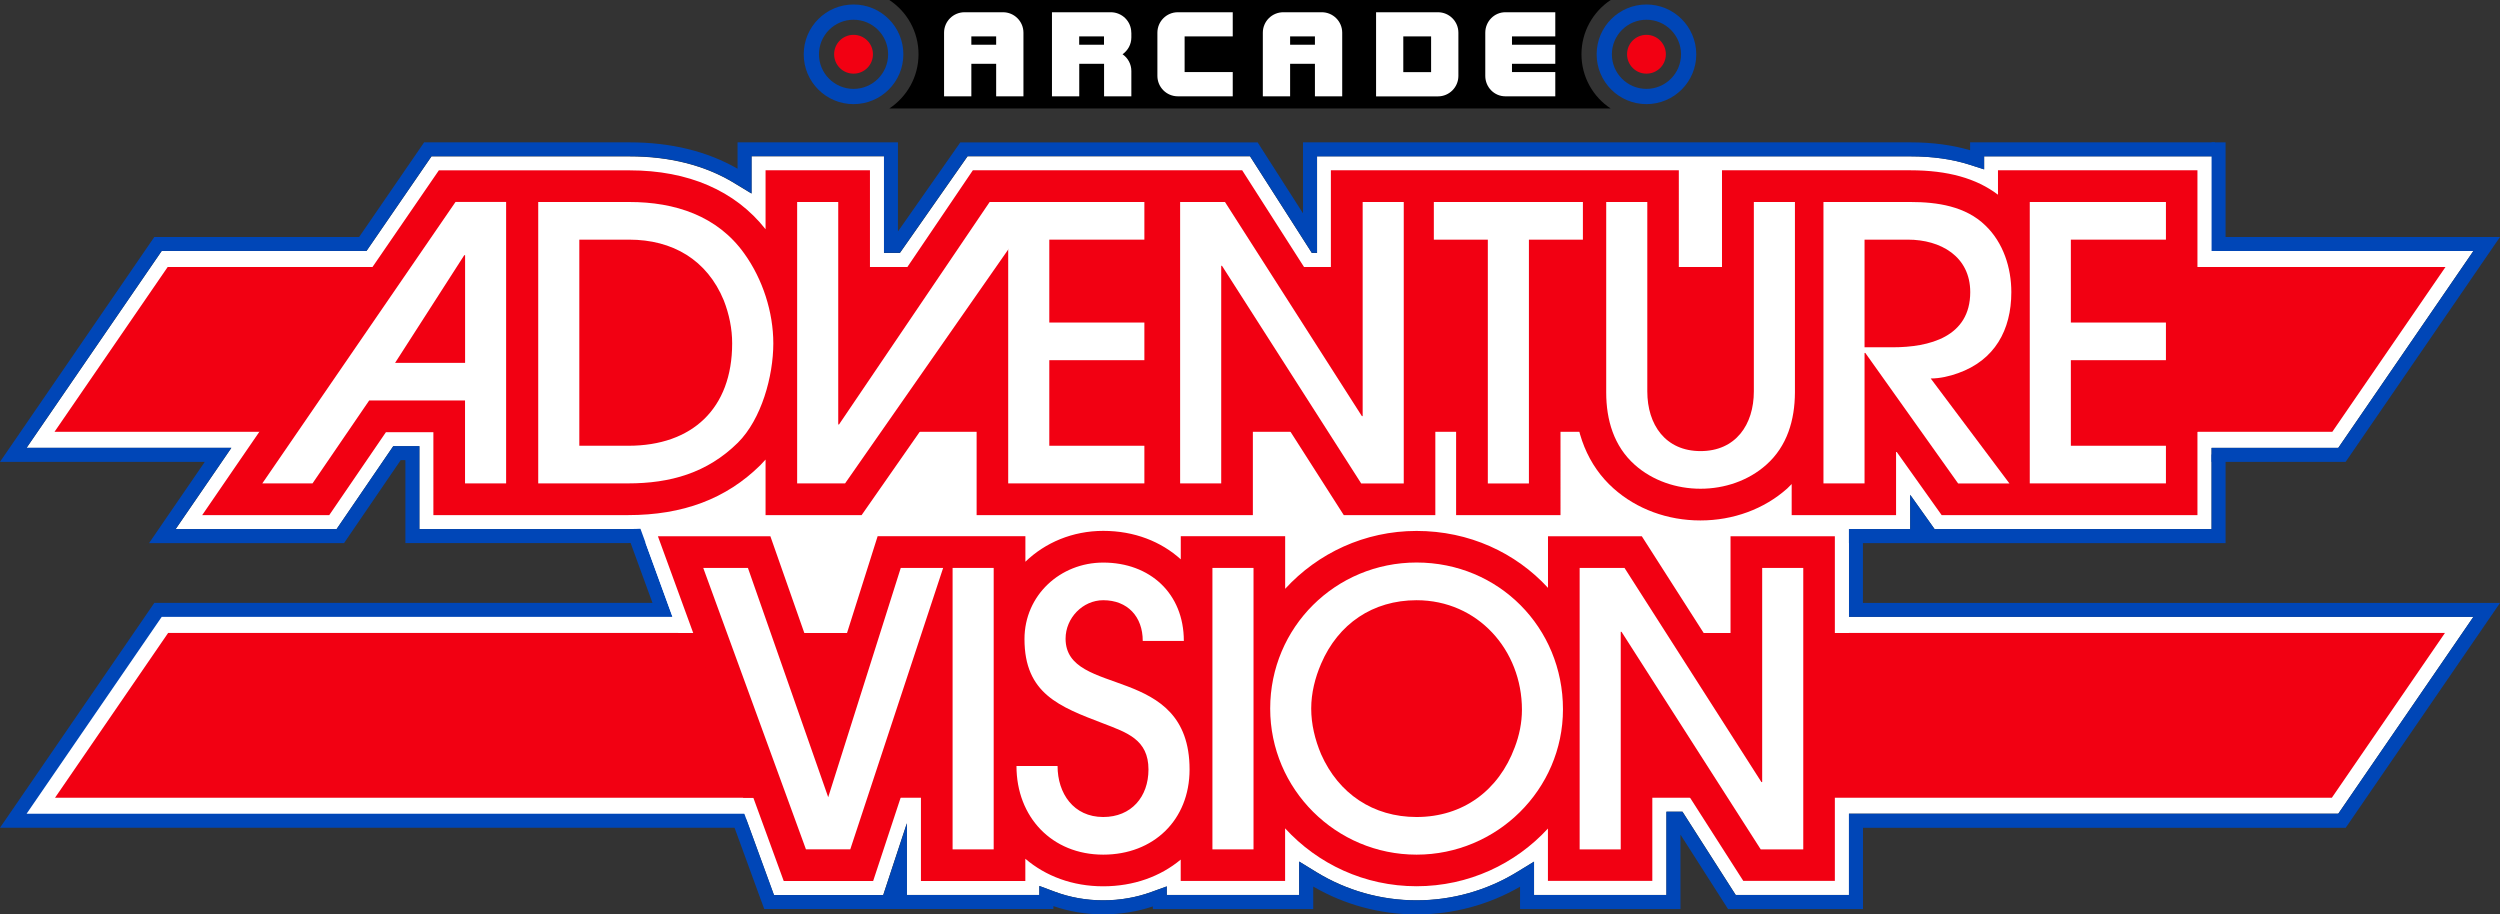 <?xml version="1.0" encoding="utf-8"?>
<!-- Generator: Adobe Illustrator 26.0.1, SVG Export Plug-In . SVG Version: 6.00 Build 0)  -->
<svg version="1.1" id="Layer_1" xmlns="http://www.w3.org/2000/svg" xmlns:xlink="http://www.w3.org/1999/xlink" x="0px" y="0px"
	 viewBox="0 0 3839 1404" style="enable-background:new 0 0 3839 1404;" xml:space="preserve">
<rect x="0" y="0" width="3839" height="1404" fill="#333333" stroke="none"/>
<style type="text/css">
	.st0{fill:#FA3101;}
	.st1{fill:#A41A10;}
	.st2{fill:#FFFFFF;}
	.st3{fill:#0046B7;}
	.st4{fill:#F20012;}
	.st5{display:none;}
	.st6{display:inline;fill:#FFFFFF;}
</style>
<g>
	<g>
		<g>
			<path d="M2428.5,83.3c0-34.8,17.9-65.5,44.9-83.3h-81.3h-945.2h-81.3c27.1,17.8,44.9,48.5,44.9,83.3s-17.9,65.5-44.9,83.3h81.3
				h945.2h81.3C2446.4,148.9,2428.5,118.2,2428.5,83.3z"/>
			<path class="st4" d="M2528.3,53.5c-16.5,0-29.8,13.3-29.8,29.8c0,16.5,13.3,29.8,29.8,29.8c16.5,0,29.8-13.3,29.8-29.8
				C2558.1,66.9,2544.7,53.5,2528.3,53.5z"/>
			<path class="st3" d="M2528.3,6.9c-42.2,0-76.5,34.2-76.5,76.5c0,42.2,34.2,76.5,76.5,76.5c42.2,0,76.5-34.2,76.5-76.5
				C2604.7,41.1,2570.5,6.9,2528.3,6.9z M2528.3,136.5c-29.3,0-53.1-23.8-53.1-53.1c0-29.3,23.8-53.1,53.1-53.1
				c29.3,0,53.1,23.8,53.1,53.1C2581.4,112.7,2557.6,136.5,2528.3,136.5z"/>
			<path class="st4" d="M1310.7,53.5c-16.5,0-29.8,13.3-29.8,29.8s13.3,29.8,29.8,29.8c16.5,0,29.8-13.3,29.8-29.8
				S1327.2,53.5,1310.7,53.5z"/>
			<path class="st3" d="M1310.7,6.9c-42.2,0-76.5,34.2-76.5,76.5s34.2,76.5,76.5,76.5s76.5-34.2,76.5-76.5S1353,6.9,1310.7,6.9z
				 M1310.7,136.5c-29.3,0-53.1-23.8-53.1-53.1s23.8-53.1,53.1-53.1s53.1,23.8,53.1,53.1S1340.1,136.5,1310.7,136.5z"/>
		</g>
		<path class="st2" d="M1449.7,50.2v97.7h41.9V98h38.1v49.9h41.9V50.2c0-17.4-14.1-31.4-31.4-31.4h-59
			C1463.8,18.8,1449.7,32.8,1449.7,50.2z M1529.7,68.7h-38.1V55.9h38.1V68.7z"/>
		<path class="st2" d="M1939.2,50.2v97.7h41.9V98h38.1v49.9h41.9V50.2c0-17.4-14.1-31.4-31.4-31.4h-59
			C1953.3,18.8,1939.2,32.8,1939.2,50.2z M2019.2,68.7h-38.1V55.9h38.1V68.7z"/>
		<path class="st2" d="M2113.1,18.8v129.2h95c17.4,0,31.4-14.1,31.4-31.4V50.2c0-17.4-14.1-31.4-31.4-31.4H2113.1z M2197.6,110.8
			h-42.7V55.9h42.7V110.8z"/>
		<path class="st2" d="M1737.2,50.2c0-8.7-3.5-16.5-9.2-22.2c-2.8-2.8-6.2-5.1-10-6.7c-3.8-1.6-7.9-2.5-12.2-2.5l0,0h-10.4h-80v25.6
			v11.6v12.8V98v49.9h41.9V98h38.1v49.9h41.9v-38.8c0-10.7-5.3-20.1-13.5-25.8c8.1-5.7,13.5-15.1,13.5-25.8v-1.6l0,0V50.2z
			 M1695.3,68.7h-38.1V55.9h38.1V68.7z"/>
		<path class="st2" d="M2388.3,55.9V18.8h-76.7c-17,0-30.8,14.1-30.8,31.4l0,66.3c0,17.4,13.8,31.4,30.8,31.4l76.7,0v-37.2h-66.5V98
			h66.5V68.7h-66.5V55.9H2388.3z"/>
		<path class="st2" d="M1893,55.9V18.8h-84.3c-17.4,0-31.4,14.1-31.4,31.4v66.3c0,17.4,14.1,31.4,31.4,31.4h84.3v-37.2h-73.9V55.9
			H1893z"/>
	</g>
	<g>
		<path class="st2" d="M2839.2,947.3V802H2636v148.4h-8l-24-37.6L2533,802h-177.4v49.8l-26.4-15.9c-45.8-27.5-99-42.1-154-42.1
			c-54.4,0-107.6,15-153.8,43.3l-26.5,16.2V802h-203.3v14.1l-23.6-9c-23.2-8.8-48.1-13.3-74-13.3c-25.9,0-50.9,4.8-74.2,14.2
			l-23.9,9.6V802h-264.1l-47,148.4h-34.7l-52-148.4l-228.7-1.2c-1,17.9,172.4,475.9,172.4,475.9l4.1-18.7l42.5,116.4h167.8l2.4-7.3
			l33.9-102.9v110.1H1596v-13.9l23.5,8.8c23.5,8.8,48.6,13.3,74.6,13.3c25.9,0,50.8-4.3,74.2-12.9l23.4-8.5v13.2H1995V1323
			l26.5,16.2c46.3,28.3,99.4,43.3,153.8,43.3c54.4,0,107.6-14.9,153.9-43.2l26.5-16.2v51.2h203.3v-127.9h24.6l81.8,127.9h173.9
			v-124.8h751.4l207.5-302.3H2839.2z"/>
		<path class="st3" d="M2860.7,925.8V780.5h-246.3v109l-63.3-99l-6.3-9.9h-210.7v33.3c-47.7-27.2-102.4-41.5-158.8-41.5
			c-55.9,0-110.7,14.8-158.8,42.8v-34.6h-246.3v4.5c-24-8.4-49.6-12.7-76.1-12.7c-26.6,0-52.3,4.6-76.6,13.6v-5.4h-301.4l-4.8,15
			l-42.2,133.4h-3.7l-46.9-134l-5-14.4H993c-0.2,7.2-0.5,14.3-0.8,21.5h206.1l52,148.4h34.7l47-148.4H1596v15.6l23.9-9.6
			c23.4-9.4,48.4-14.2,74.2-14.2c25.9,0,50.8,4.5,74,13.3l23.6,9V802H1995v51.4l26.5-16.2c46.3-28.3,99.4-43.3,153.8-43.3
			c55,0,108.2,14.5,154,42.1l26.4,15.9V802H2533l70.9,110.8l24,37.6h8V802h203.3v145.3h958.9l-207.5,302.3h-751.4v124.8h-173.9
			l-81.8-127.9h-24.6v127.9h-203.3v-51.2l-26.5,16.2c-46.3,28.2-99.5,43.2-153.9,43.2c-54.4,0-107.6-15-153.8-43.3L1995,1323v51.4
			h-203.3v-13.2l-23.4,8.5c-23.4,8.5-48.3,12.9-74.2,12.9c-26,0-51.1-4.5-74.6-13.3l-23.5-8.8v13.9h-203.3v-110.1l-33.9,102.9
			l-2.4,7.3h-167.8L989.2,828l-22.8,0.4l202,553.4l5.2,14.1h444v-4.5c24.3,8.4,50.1,12.7,76.6,12.7c26.4,0,51.9-4.1,76.1-12.2v4.1
			h246.3v-34.6c48.2,28,102.9,42.8,158.8,42.8c55.9,0,110.7-14.7,158.8-42.6v34.4h246.3v-114.4l66.8,104.5l6.3,9.9h207.2v-124.8
			H3602l237-345.3H2860.7z"/>
		<g>
			<polygon class="st4" points="707.7,971.9 727.8,1225 3580.8,1225 3754.5,971.9 			"/>
		</g>
		<path class="st2" d="M3430.5,631.9c-3.8-26.8-6.8-53.7-9.2-80.7c-2.5-28-4.1-56.1-5.8-84.2c-1.6-26.9-4.8-53.5-7.3-80.3
			c-0.5-0.7-0.9-1.5-1.1-2.5c-4.8-28.9-9.5-57.6-9.2-87c0.2-19.1,1.5-38.1,2.6-57.1h-353.6v20l-22.7-7.3
			c-26.3-8.4-56.7-12.7-90.2-12.7h-911.5v148.4h-8l-24-37.6l-70.9-110.8h-433.8l-103.9,148.4h-24.4V240.1H1154v57.2l-26.5-16.1
			c-44.7-27.2-98.8-41-160.9-41H662.6L568,377.8l-5.2,7.6H248.3L40.8,687.7h314.5l-18.7,27.3l-66.9,97.5h247.2l81.8-119.7l5.2-7.6
			H644v127.3h320.4c63.8,0,117.2-13.3,163.4-40.5l26.3-15.5v56.1h180.2l89.2-127.9h54.7v127.9h467.2V684.6h24.6l81.8,127.9h366.1
			V717l30.4,33.8c4.8,5.4,9.9,10.5,15.2,15.2c39.5,35.3,91.9,54.7,147.8,54.7c33,0,64.7-6.8,94.1-20.1l24.6-11.1v23h203.3v-52.6
			l31.6,44.4l5.8,8.2h425.4V684.6h41.7C3435.9,667,3433,649.5,3430.5,631.9z"/>
		<path class="st3" d="M3396.1,697.8v114.6h-425.4l-5.8-8.2l-31.6-44.4v52.6H2730v-23l-24.6,11.1c-29.5,13.3-61.2,20.1-94.1,20.1
			c-55.8,0-108.3-19.4-147.8-54.7c-5.3-4.7-10.4-9.8-15.2-15.2l-30.4-33.8v95.5h-366.1L1970,684.6h-24.6v127.9h-467.2V684.6h-54.7
			l-89.2,127.9H1154v-56.1l-26.3,15.5c-46.2,27.3-99.6,40.5-163.4,40.5H644V685.1h-40.1l-5.2,7.6l-81.8,119.7H269.7l66.9-97.5
			l18.7-27.3H40.8l207.5-302.3h314.5l5.2-7.6l94.6-137.8h304.1c62.1,0,116.2,13.8,160.9,41l26.5,16.1v-57.2h203.3v148.4h24.4
			l103.9-148.4h433.8l70.9,110.8l24,37.6h8V240.1h911.5c33.5,0,63.9,4.3,90.2,12.7l22.7,7.3v-20h353.6c0.4-7.2,0.6-14.3,0.8-21.5
			h-375.9v12.1c-27.2-8-57.9-12.1-91.4-12.1h-933v109l-63.3-99l-6.3-9.9h-456.7l-6.4,9.2l-89.3,127.5V218.6h-246.3v40.5
			c-46.8-26.9-102.6-40.5-165.8-40.5H651.3l-6.4,9.3l-93.4,136H237L0,709.2h314.5L252,800.3l-23.1,33.7h299.4l6.4-9.4l80.6-118h7.2
			v127.3h341.9c64.9,0,120-13.1,168.2-40v40h213l6.4-9.2l82.7-118.7h22v127.9h510.2V719.6l66.8,104.5l6.3,9.9h399.4v-61.2
			c3.2,3.2,6.5,6.3,9.8,9.3c43.4,38.7,100.9,60.1,162.1,60.1c33.9,0,66.6-6.5,97.2-19.5v11.3h709.1V703.1L3396.1,697.8z"/>
		<g>
			<polygon class="st4" points="3693,410 257.5,410 83.7,663.1 3536.6,663.1 			"/>
		</g>
		<g>
			<polygon class="st2" points="3374.6,687.7 3590.7,687.7 3798.2,385.4 3374.6,385.4 			"/>
			<polygon class="st3" points="3403.3,385.4 3798.2,385.4 3590.7,687.7 3396.1,687.7 3396.1,709.2 3602,709.2 3839,363.9 
				3410.4,363.9 			"/>
			<g>
				<polygon class="st4" points="3352.9,663.1 3581.5,663.1 3755.3,410 3358.3,410 				"/>
			</g>
		</g>
		<rect x="3396.1" y="218.6" class="st3" width="21.5" height="166.8"/>
		<g>
			<polyline class="st3" points="1010.4,925.8 237,925.8 0,1271.1 1142,1271.1 			"/>
			<polyline class="st2" points="1149.9,1249.6 40.8,1249.6 248.3,947.3 1043.5,947.3 			"/>
			<g>
				<polygon class="st4" points="1079.9,971.9 258.2,971.9 84.5,1225 1161.6,1225 				"/>
			</g>
		</g>
		<polyline class="st2" points="2839.2,971.9 2839.2,796.3 2702.9,778.1 2415.3,704.2 2402.7,799.1 2056.4,799.1 1968.4,673.8 
			1929.8,677.9 1929.8,796.3 1490.4,803.7 1485.8,677.9 1415.8,677.9 1324.7,802.4 1163.9,803.5 1159.3,738.1 981.3,806 
			1041.7,971.9 		"/>
		<g>
			<path class="st4" d="M2657.4,823.5v213l-136.2-213h-144.1v79.2c-49.6-54-121.1-87.4-201.8-87.4c-79.8,0-151.8,34.3-201.8,88.9
				v-80.8h-160.3v35.5c-30.3-27.4-71.5-43.7-119-43.7c-47.1,0-89.2,18-119.6,47.4v-39.2h-59h-101.3h-66.6l-78.1,246.9L1183,823.5
				h-172.7l193.2,529.4h137.3l73.4-222.4v222.4h160.3v-34.2c31.3,26.7,72.5,42.3,119.6,42.3c46.8,0,87.9-15.1,119-41v32.8h160.3
				v-80.8c50,54.6,122,88.9,201.8,88.9c79.8,0,151.8-34.2,201.8-88.6v80.4h160.3v-218.3l139.7,218.3h140.6V823.5H2657.4z"/>
		</g>
		<g>
			<path class="st2" d="M1462.8,1304.2V872.1h63.1v432.2H1462.8z"/>
			<path class="st2" d="M1694.1,1312.4c-78.8,0-133.2-57.8-133.2-136.1h63.1c0,42,24.5,78.3,70.1,78.3c43.2,0,69.5-31,69.5-73
				c0-46.1-33.3-56.7-69.5-70.7c-67.2-25.7-120.9-45.6-120.9-129.6c0-67.2,54.9-117.4,120.9-117.4c71.8,0,123.8,47.3,123.8,120.3
				h-63.1c0-37.4-23.4-62.5-60.7-62.5c-31.5,0-57.8,27.4-57.8,59c0,91.7,190.4,36.8,190.4,200.9
				C1826.7,1259.3,1771.2,1312.4,1694.1,1312.4z"/>
			<path class="st2" d="M2175.3,1312.4c-123.8,0-224.8-100.5-224.8-224.3c0-125,100.5-224.3,224.8-224.3
				c126.2,0,224.8,99.9,224.8,225.4C2400.1,1212.6,2298.5,1312.4,2175.3,1312.4z M2175.3,921.7c-67.2,0-120.3,36.2-146.6,97.5
				c-9.3,21.6-15.2,45-15.2,68.9s5.8,47.9,15.2,70.1c26.9,60.7,80,96.4,146.6,96.4c71.3,0,126.2-40.9,150.7-106.9
				c7-18.1,11.1-38,11.1-57.8C2337.1,998.2,2269.3,921.7,2175.3,921.7z"/>
			<path class="st2" d="M1861.8,1304.2V872.1h63.1v432.2H1861.8z"/>
			<path class="st2" d="M2703.7,1304.2L2490,970.2h-1.2v334.1h-63.1V872.1h68.9l210.2,328.8h1.2V872.1h63.1v432.2H2703.7z"/>
			<polygon class="st2" points="1383.2,872.1 1271.8,1224.2 1148.5,872.1 1079.9,872.1 1237.6,1304.2 1305.7,1304.2 1448.3,872.1 
							"/>
		</g>
		<g>
			<path class="st4" d="M310.5,791h195.1l87-127.3h72.9V791h112.4h47.9h138.6c84.4,0,150.8-25,203.2-76.7c2.8-2.8,5.4-5.7,8-8.6V791
				h147.5l176.6-253.2V791h263.9h42.4h117.9V572.6L2063.5,791h140.6V416.6h31.9V791h160.3V416.6h21.4v186.2
				c0,61.3,20.8,112.2,60,147.2c35.5,31.7,82.9,49.2,133.4,49.2c50.6,0,97.9-17.5,133.4-49.1c2.4-2.2,4.6-4.6,6.8-6.8V791h160.3
				v-98.4l70,98.4h86.5h114.6h191.7V635.9h-146v-34.2h146v-155h-146v-30.1h146V261.5h-306.3v37.5c-33.2-25.2-77.3-37.5-134.4-37.5
				h-129.1h-53.2h-107.1V601c0,43.1-24.9,43.1-33.1,43.1c-8.2,0-33.2,0-33.2-43.1V261.5h-98.8h-61.5h-213.7h-51h-109.3v213
				l-136.2-213H1806h-42.4h-71.3h-198.4l-158,233.4V261.5h-160.3V352c-46.7-59.2-118.6-90.4-208.8-90.4H825.8h-47.9h-104L357.8,722
				 M357.8,722L310.5,791"/>
		</g>
		<g>
			<path class="st2" d="M1297.7,742.3h-73.6V310.2h63.1v341.6h1.2l231.3-341.6h79.4L1297.7,742.3z"/>
			<path class="st2" d="M714.1,742.3V615H566.9l-87,127.3h-77.1l296.7-432.2h77.7v432.2H714.1z M714.1,391.9h-1.2L606.7,557.2h107.5
				V391.9z"/>
			<path class="st2" d="M1133.1,679.8c-47.3,46.7-104,62.5-168.8,62.5H826.5V310.2h140.2c69.5,0,134.9,21,176.4,79.4
				c28,39.1,44.4,89.4,44.4,137.8C1187.5,577.6,1169.4,643.6,1133.1,679.8z M1111.5,461.4c-25.7-62.5-78.8-93.4-145.4-93.4h-76.5
				v316.5h75.3c98.1,0,159.4-57.2,159.4-157.1C1124.4,505.2,1119.7,482.4,1111.5,461.4z"/>
			<path class="st2" d="M1548.2,742.3V310.2h209.1V368h-146v127.3h146v57.8h-146v131.4h146v57.8H1548.2z"/>
			<path class="st2" d="M3116.9,742.3V310.2H3326V368h-146v127.3h146v57.8h-146v131.4h146v57.8H3116.9z"/>
			<path class="st2" d="M2090.2,742.3l-213.7-334.1h-1.2v334.1h-63.1V310.2h68.9L2091.3,639h1.2V310.2h63.1v432.2H2090.2z"/>
			<path class="st2" d="M2347.8,368v374.4h-63.1V368h-82.9v-57.8h228.9V368H2347.8z"/>
			<path class="st2" d="M2712.3,713.7c-27.4,24.5-64.2,36.8-101,36.8c-36.8,0-73.6-12.3-101-36.8c-32.1-28.6-43.8-68.9-43.8-111
				V310.2h63.1V601c0,51.4,28,91.7,81.8,91.7c53.7,0,81.8-40.3,81.8-91.7V310.2h63.1v292.6C2756.1,644.8,2744.5,685.1,2712.3,713.7z
				"/>
			<path class="st2" d="M3006.9,573c-12.9,4.7-28,8.2-42.1,8.2l120.9,161.2h-78.8L2864.4,542h-1.2v200.3h-63.1V310.2h133.7
				c40.9,0,84.7,6.4,115.1,36.2c27.4,26.3,39.7,64.8,39.7,102.2C3088.6,507,3062.9,553.1,3006.9,573z M2929.8,368h-66.6v165.3h43.2
				c56.1,0,119.1-15.8,119.1-84.7C3025.5,393.7,2980,368,2929.8,368z"/>
		</g>
	</g>
</g>
</svg>
